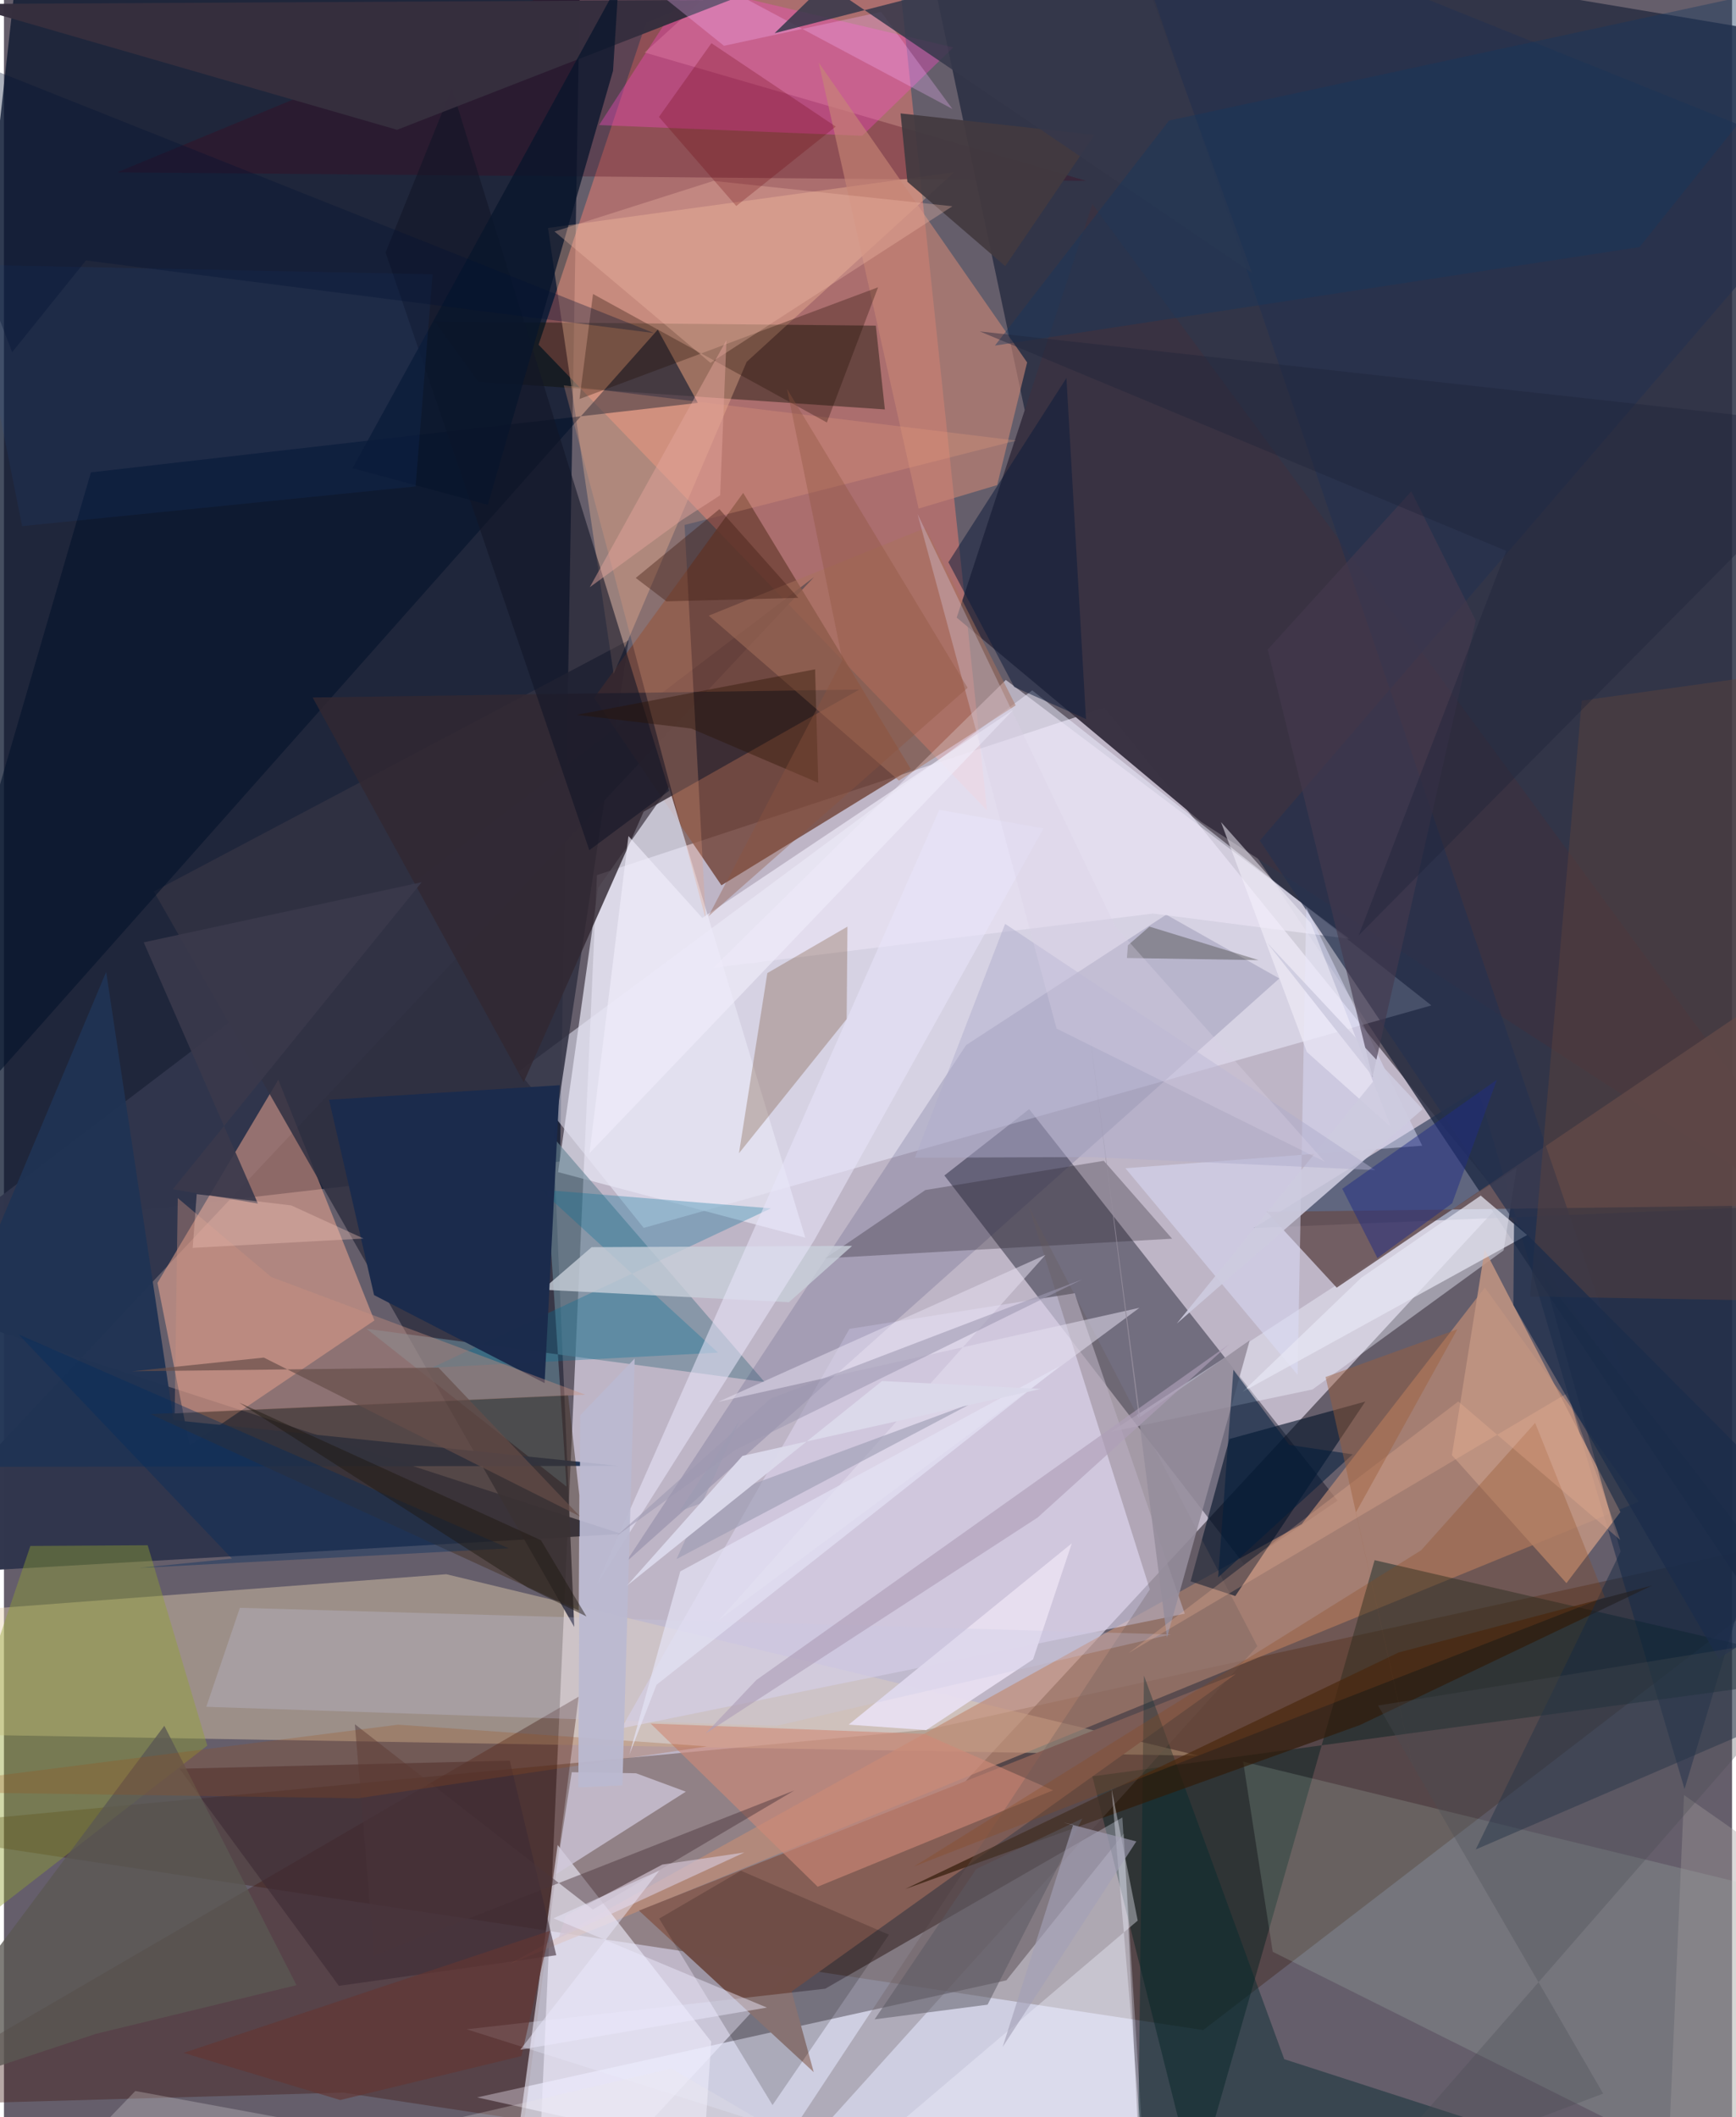 <svg xmlns="http://www.w3.org/2000/svg" width="228" height="278" viewBox="0 0 836 1024"><path fill="#655e6b" d="M0 0h836v1024H0z"/><path fill="#e9e1f3" fill-opacity=".667" d="M532.239 342.32L725.4 580.682 257.188 1086l29.693-662.74z"/><path fill="#09142c" fill-opacity=".753" d="M11.44-62h268.093l-10.566 623.789L-62 600.067z"/><path fill="#292d42" fill-opacity=".843" d="M440.257-53.79L855.716 15.6 898 852.687 508.65 268.209z"/><path fill="#e9e7fa" fill-opacity=".722" d="M484.93 957.825l56.864-71.043L551.24 1086l-322.323-71.561z"/><path fill="#321500" fill-opacity=".322" d="M-62 884.629l508.904-48.084L898 737.655 580.158 981.857z"/><path fill="#fe8374" fill-opacity=".455" d="M430.015-39.868L310.654 10.947l-52.031 155.796 216.965 225.222z"/><path fill="#000315" fill-opacity=".4" d="M495.961 536.46l-41.009 32.08 145.005 188.066 45.209-30.822z"/><path fill="#eeedff" fill-opacity=".514" d="M497.45 333.925l-248.538 184.38 60.588 75.586 381.048-107.607z"/><path fill="#e6d1ae" fill-opacity=".431" d="M577.976 849.186l-363.984-87.79-250.733 18.92-14.04 58.124z"/><path fill="#31364d" fill-opacity=".992" d="M-62 624.648l360.835 117.271L-62 762.621l453.891-483.505z"/><path fill="#c18d76" fill-opacity=".682" d="M790.91 726.327l-74.5-103.568-88.58 114.392-382.905 212.626z"/><path fill="#ffb096" fill-opacity=".49" d="M132.728 522.213l46.48 116.443-89.384 60.427-15.56-78.58z"/><path fill="#313143" fill-opacity=".875" d="M275.89 786.91L72.518 431.166l229.685-121.492-36.401 240.8z"/><path fill="#1c2d4d" fill-opacity=".58" d="M898 581.757l-84.982 283.551-99.877-338.618-108.617 67.274z"/><path fill="#724438" fill-opacity=".82" d="M357.619 238.411l-72.127 99.146 61.593 90.639 91.602-56.278z"/><path fill="#393242" fill-opacity=".988" d="M898 603.881L579.193 397.536 460.904 298.72l65.628-200.042z"/><path fill="#401813" fill-opacity=".38" d="M-62 1018.58l226.047-6.462 87.726 13.297 26.258-204.79z"/><path fill="#855e55" fill-opacity=".992" d="M391.743 1002.215l-84.551-78.11 288.733-114.44L381.07 963.207z"/><path fill="#021e1b" fill-opacity=".443" d="M526.535 859.165L898 808.88 663.078 754.6l-86.691 303.164z"/><path fill="#e6ebff" fill-opacity=".31" d="M554.076 1086L223.812 981.49l173.5-19.622 143.73-82.81z"/><path fill="#0d1004" fill-opacity=".416" d="M426.155 198.035l-4.362-40.532-213.317-2.04 21.07 29.147z"/><path fill="#e5e4f3" fill-opacity=".745" d="M387.669 598.62l-119.601-31.71 19.36-137.445 34.262-48.816z"/><path fill="#ffc49d" fill-opacity=".337" d="M459.606 83.343L263.193 110.27l31.74 215.67 64.363-150.915z"/><path fill="#f0f1ff" fill-opacity=".427" d="M725.479 604.771l-92.445 67.263-97.51 20.476 196.304-127.763z"/><path fill="#dad2eb" fill-opacity=".627" d="M409.03 642.736L298.688 835.93l272.546-55.446L517.932 625.5z"/><path fill="#678595" fill-opacity=".624" d="M272.188 719.06l-96.743-76.356 192.538 25.746-107.259-124.145z"/><path fill="#644e52" fill-opacity=".847" d="M610.903 586.14l33.85 36.65 239.27-162.126-26.418 122.285z"/><path fill="#2c2c5e" fill-opacity=".173" d="M465.466 505.47L300.77 755.671 616.991 473.25l-54.702-30.871z"/><path fill="#edebfb" fill-opacity=".616" d="M241.497 1086l26.362-193.664 74.294 95.137-6.647 98.527z"/><path fill="#001029" fill-opacity=".561" d="M316.297 159.424L-62 585.66 42.077 228.464l293.619-33.602z"/><path fill="#c8ead2" fill-opacity=".169" d="M898 924.733V1086L613.793 944.005l-14.304-91.973z"/><path fill="#05162a" fill-opacity=".624" d="M595.696 771.947l-21.632-7.099 18.784-68.855 65.715-18.101z"/><path fill="#312831" fill-opacity=".816" d="M309.447 392.61L251.45 523.418 149.326 337.351l264.496-3.846z"/><path fill="#470018" fill-opacity=".282" d="M523.592 87.479l-468.85-4.116L406.148-62l-96.224 87.39z"/><path fill="#203353" fill-opacity=".961" d="M49.452 470.075l-100.67 239.423 348.465-.512-215.195-22.123z"/><path fill="#ede6f7" fill-opacity=".588" d="M343.223 468.045l141.45-139.186L650.87 454.09l-95.005-12.242z"/><path fill="#ff48ca" fill-opacity=".349" d="M331.661-7.115l-43.754 67.61 127.305 5.184 44.034-42.749z"/><path fill="#92a132" fill-opacity=".416" d="M69.534 747.381l28.83 96.904L-62 968.755l74.775-221.036z"/><path fill="#d0c8db" fill-opacity=".749" d="M305.791 857.67l24.081 8.897-62.876 39.975 7.676-49.38z"/><path fill="#433227" fill-opacity=".51" d="M70.923 683.95l207.132 94.97.291-55.677-5.44-48.495z"/><path fill="#603308" fill-opacity=".251" d="M369.295 470.653l-13.715 87.124 52.096-64.89.384-44.71z"/><path fill="#c68575" fill-opacity=".624" d="M442.489 245.984l-48.322-215.68 100.815 144.99-14.499 59.315z"/><path fill="#26324e" fill-opacity=".69" d="M535.426-62L787.42 675.737 607.55 406.579 888.38 80.092z"/><path fill="#121526" fill-opacity=".584" d="M321.825 382.427l-38.638 28.775-98.564-289.09 32.068-79.404z"/><path fill="#00292d" fill-opacity=".431" d="M619.374 995.949L898 1086l-349.717-21.948 3.228-253.595z"/><path fill="#c29583" fill-opacity=".851" d="M782.005 731.303l-65.65-126.918-15.873 99.432 55.4 61.882z"/><path fill="#dbdcf7" fill-opacity=".518" d="M686.11 554.135L630.015 439l-4.177 225.957-83.312-99.913z"/><path fill="#e9a080" fill-opacity=".271" d="M339.535 444.712L270.82 186.38l218.87 26.71-160.422 40.819z"/><path fill="#282029" fill-opacity=".298" d="M445.756 575.579l-48.444 33.013 167.81-9.476-33.06-37.673z"/><path fill="#301b08" fill-opacity=".686" d="M674.661 799.254L435.986 913.667l220.016-79.334 141.315-67.473z"/><path fill="#cf8978" fill-opacity=".612" d="M445.172 838.614l-132.325-4.996 80.807 78.926 113.86-46.635z"/><path fill="#675a5b" fill-opacity=".294" d="M606.358 796.222L344.867 1086l209.478-317.263-58.555-185.2z"/><path fill="#352e3d" fill-opacity=".98" d="M439.518-34.354L477.754-.761-20.475 1.958l210.653 60.825z"/><path fill="#132842" fill-opacity=".475" d="M898 814.367L745.132 617.941l36.976 132.452-70.099 144.124z"/><path fill="#01739b" fill-opacity=".302" d="M259.525 575.38l85.945 78.844-138.408 7.3 163.963-77.08z"/><path fill="#c8d0da" fill-opacity=".788" d="M379.765 629.83l30.554-27.242-126.015.627-23.866 20.566z"/><path fill="#e7deef" fill-opacity=".976" d="M408.657 834.14l37.482 2.655 51.71-34.215 18.76-56.139z"/><path fill="#5c423c" fill-opacity=".471" d="M898 629.8l-159.705-2.71 24.998-288.239 109.582-15.238z"/><path fill="#1b2b4c" fill-opacity=".988" d="M157.271 531.939l111.585-7.065-7.31 144.095-82.491-42.573z"/><path fill="#e7e5fa" fill-opacity=".565" d="M392.042 599.817L286.925 766.184 452.51 391.678l50.356 9.013z"/><path fill="#cc9280" fill-opacity=".392" d="M129.297 617.64l151.907 56.931-198.617 9.06 1.495-104.157z"/><path fill="#3c2a34" fill-opacity=".584" d="M267.188 945.67l-22.475-94.09-159.741 3.894 77.06 105.006z"/><path fill="#8a4a19" fill-opacity=".282" d="M740.745 688.214l-55.214 61.639-245.33 152.926 334.243-130.273z"/><path fill="#e7e7f4" fill-opacity=".714" d="M714.418 578.28l22.465 19.062-137.66 75.822 57.426-55.173z"/><path fill="#200a00" fill-opacity=".306" d="M278.447 192.976l144.438-54.035-24.784 65.391-113.133-62.137z"/><path fill="#090003" fill-opacity=".176" d="M356.568 904.824l-39.593 23.138 54.84 90.188 56.33-82.388z"/><path fill="#08152b" fill-opacity=".765" d="M294.66 34.24l-60.571 209.906-65.453-17.687L297.319-7.993z"/><path fill="#f0effe" fill-opacity=".388" d="M363.544 1086l187.295-44.911-15.011-175.872 12.653 63.705z"/><path fill="#433a40" fill-opacity=".918" d="M484.376 128.72l-47.319-40.794-3.307-33.076 93.808 10.415z"/><path fill="#f7bead" fill-opacity=".31" d="M341.797 175.498l-75.443-63.523 76.88-24.48L458.838 99.76z"/><path fill="#e5e0f1" fill-opacity=".533" d="M503.846 606.948L345.998 783.443 549.314 632.53l-203.826 45.523z"/><path fill="#0c1b3a" fill-opacity=".518" d="M523.45 347.776l-34.706-15.5-31.856-60.336 57.111-89.116z"/><path fill="#c8c6e7" fill-opacity=".267" d="M564.464 790.53l-190.802 44.211-275.788-9.22 16.263-47.878z"/><path fill="#a9735c" fill-opacity=".51" d="M340.972 297.761l91.985 79.797 56.477-36.383-43.66-85.804z"/><path fill="#5a5853" fill-opacity=".776" d="M141.512 960.151l-96.997 23.544-104.15 34.514L77.584 834.7z"/><path fill="#453a4e" fill-opacity=".635" d="M611.387 314.142l50.654 206.811 49.94-220.818-31.154-62.472z"/><path fill="#958d9c" fill-opacity=".878" d="M562.642 792.048l-37.276-291.357 24.226 184.628 53.076-37.046z"/><path fill="#3a394b" fill-opacity=".918" d="M202.08 426.7L67.612 455.783l55.232 126.334-41.183-6.922z"/><path fill="#4a353b" fill-opacity=".463" d="M284.892 923.563L169.77 833.958l9.302 111.94L382.41 865.95z"/><path fill="#ae9fb8" fill-opacity=".631" d="M339.415 838.463l24.583-25.91 228.795-162.478-92.734 83.903z"/><path fill="#001c3b" fill-opacity=".541" d="M652.49 703.41l-30.672-4.536-27.05-36.357-7.386 100.409z"/><path fill="#5b5862" fill-opacity=".522" d="M421.204 976.68l49.185-72.73 51.339-24.434-45.885 90.07z"/><path fill="#9d4f15" fill-opacity=".239" d="M-62 866.305l233.345 3.45 168.788-25.08-149.458-10.512z"/><path fill="#f9b8ff" fill-opacity=".282" d="M348.338 22.153L243.65-62 458.824 52.688l-34.486-46.93z"/><path fill="#3d3d38" fill-opacity=".38" d="M606.951 464.373l-52.787-16.211-10.437 9.05-.46 6.152z"/><path fill="#f7f4fc" fill-opacity=".506" d="M630.318 508.812l-41.535-111.169 43.479 48.899 38.692 98.555z"/><path fill="#d4c5d3" fill-opacity=".671" d="M318.52 901.814l-46.67 24.76-3.566 10.872 89.934-41.482z"/><path fill="#6b000c" fill-opacity=".247" d="M402.387 61.215L354.27 99.64l-37.41-43.084 25.393-35.661z"/><path fill="#35384a" fill-opacity=".851" d="M603.774 131.987L397.452-7.915l-24.653 23.97 172.746-44.21z"/><path fill="#9b9bb3" fill-opacity=".6" d="M356.069 686.732l-30.719 67.355 143.015-75.47-141.641 52.345z"/><path fill="#421f14" fill-opacity=".408" d="M346.114 246.26l38.147 42.897-63.764 1.7-14.854-11.329z"/><path fill="#e3e2f3" fill-opacity=".722" d="M510.905 660.667L315.701 814.87l-13.153 33.796 24.636-88.637z"/><path fill="#febd9d" fill-opacity=".247" d="M703.56 677.846l78.352 66.988-25.58-71.002-212.336 125.724z"/><path fill="#15365e" fill-opacity=".408" d="M791.224 119.514l-311.82 47.633L563.62 58.329 898-13.92z"/><path fill="#664d49" fill-opacity=".678" d="M125.721 656.616l152.963 76.833-68.491-72-148.136 1.793z"/><path fill="#f0edfa" fill-opacity=".659" d="M488.303 343.283L283.27 557.756l18.846-153.395 35.714 39.623z"/><path fill="#1e50a3" fill-opacity=".118" d="M-16.496 128.01l223.86 4.66-8.221 102.599-190.37 19.209z"/><path fill="#cdcbdf" fill-opacity=".886" d="M611.001 455.895l75.316 80.592L567.4 640.144l95.818-118.141z"/><path fill="#afaecc" fill-opacity=".486" d="M440.674 559.941l84.884-.307 137.798 6.32L484.33 446.845z"/><path fill="#f0c3b8" fill-opacity=".361" d="M173.988 599.041l-82.676 4.515 1.945-26.005L139 583.013z"/><path fill="#bbb9d1" fill-opacity=".937" d="M278.791 684.51l-.926 179.988 21.326-1.008 5.939-206.405z"/><path fill="#dbd0e5" fill-opacity=".322" d="M537.646 448.093l101.259 113.75-129.674-64.345-67.263-248.893z"/><path fill="#291002" fill-opacity=".38" d="M277.107 345.746l115.3-22.024 1.519 54.868-61.465-26.24z"/><path fill="#1f2c84" fill-opacity=".486" d="M700.605 581.986l21.644-59.758-74.82 52.723 17.008 33.502z"/><path fill="#dcdaeb" fill-opacity=".973" d="M501.593 671.78l-76.796-3.834L301.4 766.922l55.88-62.766z"/><path fill="#633533" fill-opacity=".659" d="M162.666 1015.703l-75.742-22.795 177.203-59.044-13.788 60.588z"/><path fill="#edecff" fill-opacity=".455" d="M369.095 970.992l-119.324 20.39 67.312-86.677-51.254 23.124z"/><path fill="#1b2d4b" fill-opacity=".729" d="M730.54 590.717L898 758.997l-68.553 43.22L730.2 631.182z"/><path fill="#012c5f" fill-opacity=".373" d="M110.278 753.836L7.05 645.393l237.227 103.491-178.848 9.48z"/><path fill="#20233b" fill-opacity=".404" d="M472.074 160.29L898 207.298 655.38 452.41l71.379-185.966z"/><path fill="#eeeae9" fill-opacity=".255" d="M2.348 1074.862l61.204-63.522L469.358 1086l-146.48-85.519z"/><path fill="#a09d9d" fill-opacity=".38" d="M803.357 1086l9.405-217.78L898 927.87v137.083z"/><path fill="#494e52" fill-opacity=".318" d="M773.64 1012.592l-116.834 44.259 234.242-268.584-226.307 36.63z"/><path fill="#9c5f3a" fill-opacity=".447" d="M686.669 877.087L653.99 731.595l49.126-88.681-63.746 23.088z"/><path fill="#1f190f" fill-opacity=".471" d="M281.814 781.837l-28.566-14.03-139.417-89.385 145.938 66.523z"/><path fill="#8f553f" fill-opacity=".361" d="M340.794 443.202l125.405-110.548-87.38-144.534 26.786 131.048z"/><path fill="#e3a59d" fill-opacity=".475" d="M283.397 284.025l44.36-32.383 18.723-12.087 3.045-75.052z"/><path fill="#9f99b2" fill-opacity=".576" d="M521.678 618.783L370.885 676.42l-74.736 66.642L354 701.213z"/><path fill="#001233" fill-opacity=".325" d="M3.97 170.344l35.69-44.381 274.852 35.148L-56.485 13.347z"/><path fill="#a3a0b6" fill-opacity=".631" d="M517.27 882.518l-34.117 107.504 64.648-99.386-35.383-9.174z"/></svg>